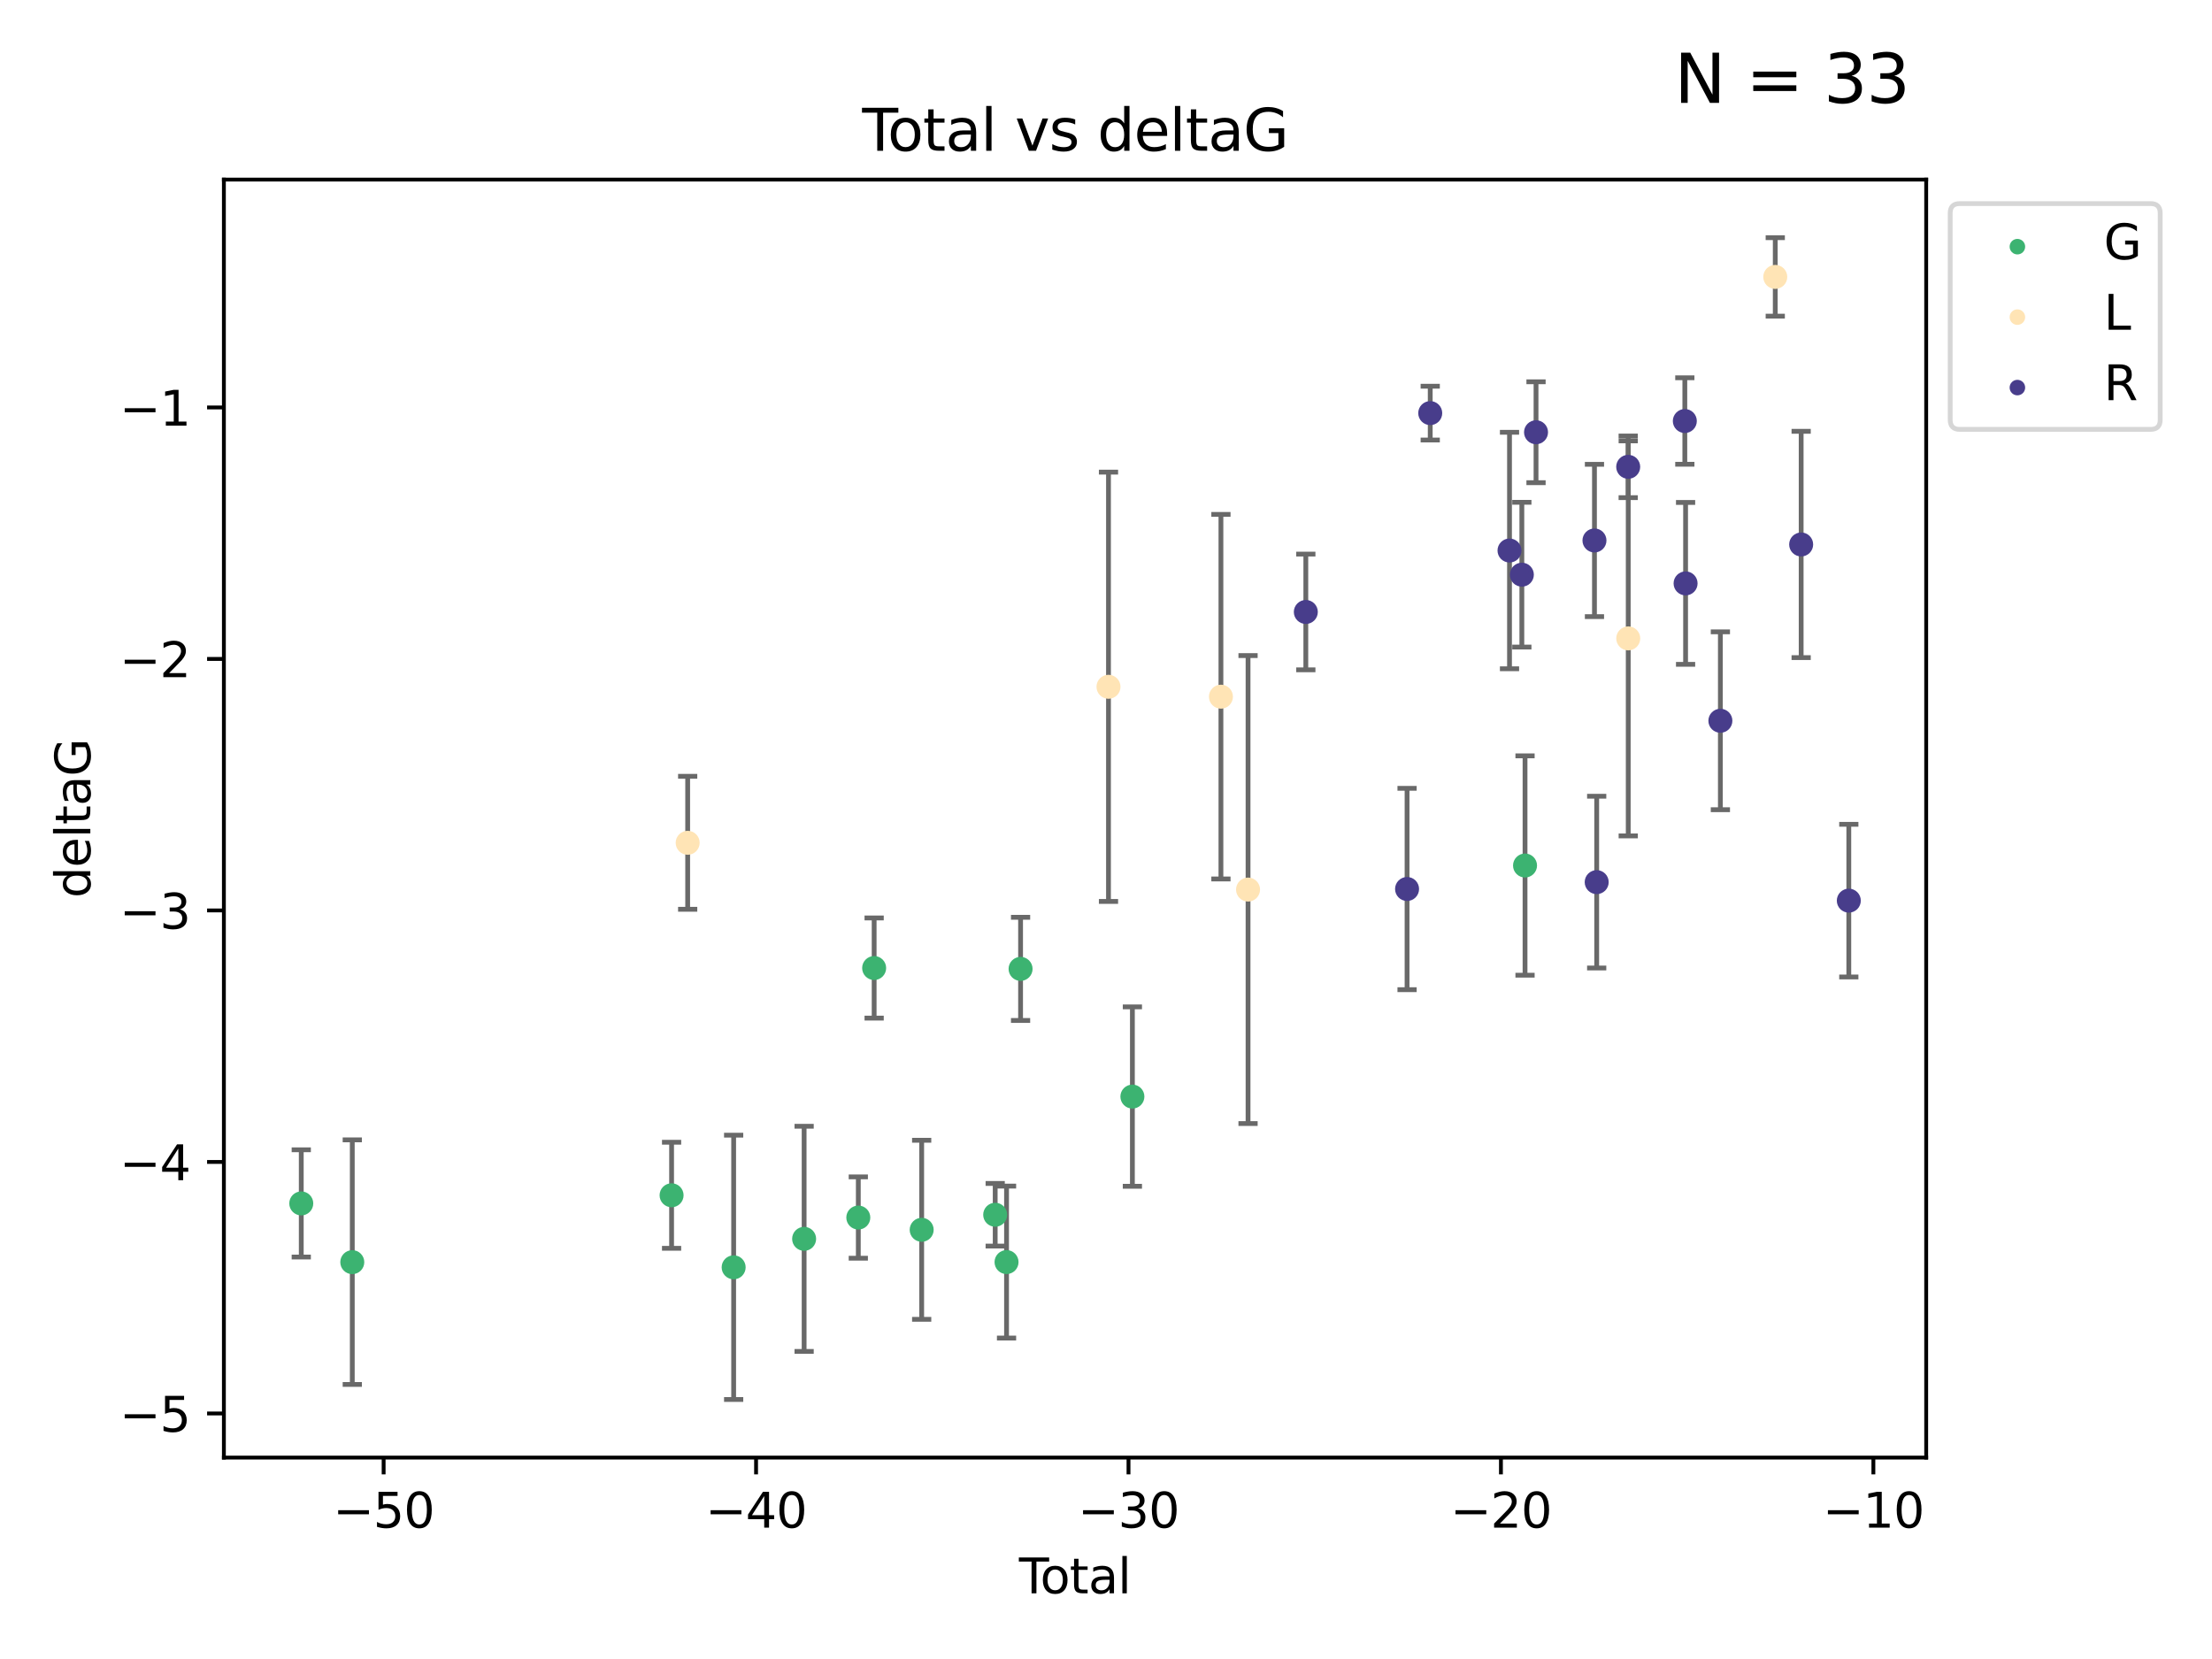 <?xml version="1.0" encoding="utf-8" standalone="no"?>
<!DOCTYPE svg PUBLIC "-//W3C//DTD SVG 1.1//EN"
  "http://www.w3.org/Graphics/SVG/1.1/DTD/svg11.dtd">
<svg xmlns:xlink="http://www.w3.org/1999/xlink" width="460.8pt" height="345.6pt" viewBox="0 0 460.8 345.6" xmlns="http://www.w3.org/2000/svg" version="1.1">
 <defs>
  <style type="text/css">*{stroke-linejoin: round; stroke-linecap: butt}</style>
 </defs>
 <g id="figure_1">
  <g id="patch_1">
   <path d="M 0 345.6 
L 460.8 345.6 
L 460.8 0 
L 0 0 
z
" style="fill: #ffffff"/>
  </g>
  <g id="axes_1">
   <g id="patch_2">
    <path d="M 46.64 303.64 
L 401.26 303.64 
L 401.26 37.411 
L 46.64 37.411 
z
" style="fill: #ffffff"/>
   </g>
   <g id="PathCollection_1">
    <defs>
     <path id="m7985b03e4d" d="M 0 1.118 
C 0.297 1.118 0.581 1 0.791 0.791 
C 1 0.581 1.118 0.297 1.118 0 
C 1.118 -0.297 1 -0.581 0.791 -0.791 
C 0.581 -1 0.297 -1.118 0 -1.118 
C -0.297 -1.118 -0.581 -1 -0.791 -0.791 
C -1 -0.581 -1.118 -0.297 -1.118 0 
C -1.118 0.297 -1 0.581 -0.791 0.791 
C -0.581 1 -0.297 1.118 0 1.118 
z
" style="stroke: #3cb371"/>
    </defs>
    <g clip-path="url(#pa3df3a443e)">
     <use xlink:href="#m7985b03e4d" x="62.759" y="250.694" style="fill: #3cb371; stroke: #3cb371"/>
     <use xlink:href="#m7985b03e4d" x="73.387" y="262.93" style="fill: #3cb371; stroke: #3cb371"/>
     <use xlink:href="#m7985b03e4d" x="139.903" y="248.997" style="fill: #3cb371; stroke: #3cb371"/>
     <use xlink:href="#m7985b03e4d" x="152.833" y="264.006" style="fill: #3cb371; stroke: #3cb371"/>
     <use xlink:href="#m7985b03e4d" x="167.514" y="258.074" style="fill: #3cb371; stroke: #3cb371"/>
     <use xlink:href="#m7985b03e4d" x="178.801" y="253.637" style="fill: #3cb371; stroke: #3cb371"/>
     <use xlink:href="#m7985b03e4d" x="182.101" y="201.658" style="fill: #3cb371; stroke: #3cb371"/>
     <use xlink:href="#m7985b03e4d" x="192.002" y="256.189" style="fill: #3cb371; stroke: #3cb371"/>
     <use xlink:href="#m7985b03e4d" x="207.317" y="253.055" style="fill: #3cb371; stroke: #3cb371"/>
     <use xlink:href="#m7985b03e4d" x="209.68" y="262.915" style="fill: #3cb371; stroke: #3cb371"/>
     <use xlink:href="#m7985b03e4d" x="212.604" y="201.836" style="fill: #3cb371; stroke: #3cb371"/>
     <use xlink:href="#m7985b03e4d" x="235.898" y="228.439" style="fill: #3cb371; stroke: #3cb371"/>
     <use xlink:href="#m7985b03e4d" x="317.692" y="180.303" style="fill: #3cb371; stroke: #3cb371"/>
    </g>
   </g>
   <g id="PathCollection_2">
    <defs>
     <path id="mc3e2e0b11d" d="M 0 1.118 
C 0.297 1.118 0.581 1 0.791 0.791 
C 1 0.581 1.118 0.297 1.118 0 
C 1.118 -0.297 1 -0.581 0.791 -0.791 
C 0.581 -1 0.297 -1.118 0 -1.118 
C -0.297 -1.118 -0.581 -1 -0.791 -0.791 
C -1 -0.581 -1.118 -0.297 -1.118 0 
C -1.118 0.297 -1 0.581 -0.791 0.791 
C -0.581 1 -0.297 1.118 0 1.118 
z
" style="stroke: #ffe4b5"/>
    </defs>
    <g clip-path="url(#pa3df3a443e)">
     <use xlink:href="#mc3e2e0b11d" x="143.255" y="175.57" style="fill: #ffe4b5; stroke: #ffe4b5"/>
     <use xlink:href="#mc3e2e0b11d" x="230.919" y="143.071" style="fill: #ffe4b5; stroke: #ffe4b5"/>
     <use xlink:href="#mc3e2e0b11d" x="254.342" y="145.132" style="fill: #ffe4b5; stroke: #ffe4b5"/>
     <use xlink:href="#mc3e2e0b11d" x="259.991" y="185.314" style="fill: #ffe4b5; stroke: #ffe4b5"/>
     <use xlink:href="#mc3e2e0b11d" x="339.192" y="132.989" style="fill: #ffe4b5; stroke: #ffe4b5"/>
     <use xlink:href="#mc3e2e0b11d" x="369.82" y="57.685" style="fill: #ffe4b5; stroke: #ffe4b5"/>
    </g>
   </g>
   <g id="PathCollection_3">
    <defs>
     <path id="mecf16bf288" d="M 0 1.118 
C 0.297 1.118 0.581 1 0.791 0.791 
C 1 0.581 1.118 0.297 1.118 0 
C 1.118 -0.297 1 -0.581 0.791 -0.791 
C 0.581 -1 0.297 -1.118 0 -1.118 
C -0.297 -1.118 -0.581 -1 -0.791 -0.791 
C -1 -0.581 -1.118 -0.297 -1.118 0 
C -1.118 0.297 -1 0.581 -0.791 0.791 
C -0.581 1 -0.297 1.118 0 1.118 
z
" style="stroke: #483d8b"/>
    </defs>
    <g clip-path="url(#pa3df3a443e)">
     <use xlink:href="#mecf16bf288" x="272.027" y="127.483" style="fill: #483d8b; stroke: #483d8b"/>
     <use xlink:href="#mecf16bf288" x="293.117" y="185.193" style="fill: #483d8b; stroke: #483d8b"/>
     <use xlink:href="#mecf16bf288" x="297.943" y="86.058" style="fill: #483d8b; stroke: #483d8b"/>
     <use xlink:href="#mecf16bf288" x="314.459" y="114.683" style="fill: #483d8b; stroke: #483d8b"/>
     <use xlink:href="#mecf16bf288" x="317.029" y="119.716" style="fill: #483d8b; stroke: #483d8b"/>
     <use xlink:href="#mecf16bf288" x="319.983" y="90.044" style="fill: #483d8b; stroke: #483d8b"/>
     <use xlink:href="#mecf16bf288" x="332.156" y="112.59" style="fill: #483d8b; stroke: #483d8b"/>
     <use xlink:href="#mecf16bf288" x="332.62" y="183.764" style="fill: #483d8b; stroke: #483d8b"/>
     <use xlink:href="#mecf16bf288" x="339.183" y="97.249" style="fill: #483d8b; stroke: #483d8b"/>
     <use xlink:href="#mecf16bf288" x="350.98" y="87.707" style="fill: #483d8b; stroke: #483d8b"/>
     <use xlink:href="#mecf16bf288" x="351.138" y="121.532" style="fill: #483d8b; stroke: #483d8b"/>
     <use xlink:href="#mecf16bf288" x="358.387" y="150.149" style="fill: #483d8b; stroke: #483d8b"/>
     <use xlink:href="#mecf16bf288" x="375.214" y="113.422" style="fill: #483d8b; stroke: #483d8b"/>
     <use xlink:href="#mecf16bf288" x="385.141" y="187.62" style="fill: #483d8b; stroke: #483d8b"/>
    </g>
   </g>
   <g id="matplotlib.axis_1">
    <g id="xtick_1">
     <g id="line2d_1">
      <defs>
       <path id="maad0db4ebd" d="M 0 0 
L 0 3.5 
" style="stroke: #000000; stroke-width: 0.8"/>
      </defs>
      <g>
       <use xlink:href="#maad0db4ebd" x="79.917" y="303.64" style="stroke: #000000; stroke-width: 0.8"/>
      </g>
     </g>
     <g id="text_1">
      <!-- −50 -->
      <g transform="translate(69.365 318.238)scale(0.1 -0.1)">
       <defs>
        <path id="DejaVuSans-2212" d="M 678 2272 
L 4684 2272 
L 4684 1741 
L 678 1741 
L 678 2272 
z
" transform="scale(0.016)"/>
        <path id="DejaVuSans-35" d="M 691 4666 
L 3169 4666 
L 3169 4134 
L 1269 4134 
L 1269 2991 
Q 1406 3038 1543 3061 
Q 1681 3084 1819 3084 
Q 2600 3084 3056 2656 
Q 3513 2228 3513 1497 
Q 3513 744 3044 326 
Q 2575 -91 1722 -91 
Q 1428 -91 1123 -41 
Q 819 9 494 109 
L 494 744 
Q 775 591 1075 516 
Q 1375 441 1709 441 
Q 2250 441 2565 725 
Q 2881 1009 2881 1497 
Q 2881 1984 2565 2268 
Q 2250 2553 1709 2553 
Q 1456 2553 1204 2497 
Q 953 2441 691 2322 
L 691 4666 
z
" transform="scale(0.016)"/>
        <path id="DejaVuSans-30" d="M 2034 4250 
Q 1547 4250 1301 3770 
Q 1056 3291 1056 2328 
Q 1056 1369 1301 889 
Q 1547 409 2034 409 
Q 2525 409 2770 889 
Q 3016 1369 3016 2328 
Q 3016 3291 2770 3770 
Q 2525 4250 2034 4250 
z
M 2034 4750 
Q 2819 4750 3233 4129 
Q 3647 3509 3647 2328 
Q 3647 1150 3233 529 
Q 2819 -91 2034 -91 
Q 1250 -91 836 529 
Q 422 1150 422 2328 
Q 422 3509 836 4129 
Q 1250 4750 2034 4750 
z
" transform="scale(0.016)"/>
       </defs>
       <use xlink:href="#DejaVuSans-2212"/>
       <use xlink:href="#DejaVuSans-35" x="83.789"/>
       <use xlink:href="#DejaVuSans-30" x="147.412"/>
      </g>
     </g>
    </g>
    <g id="xtick_2">
     <g id="line2d_2">
      <g>
       <use xlink:href="#maad0db4ebd" x="157.502" y="303.64" style="stroke: #000000; stroke-width: 0.8"/>
      </g>
     </g>
     <g id="text_2">
      <!-- −40 -->
      <g transform="translate(146.95 318.238)scale(0.1 -0.1)">
       <defs>
        <path id="DejaVuSans-34" d="M 2419 4116 
L 825 1625 
L 2419 1625 
L 2419 4116 
z
M 2253 4666 
L 3047 4666 
L 3047 1625 
L 3713 1625 
L 3713 1100 
L 3047 1100 
L 3047 0 
L 2419 0 
L 2419 1100 
L 313 1100 
L 313 1709 
L 2253 4666 
z
" transform="scale(0.016)"/>
       </defs>
       <use xlink:href="#DejaVuSans-2212"/>
       <use xlink:href="#DejaVuSans-34" x="83.789"/>
       <use xlink:href="#DejaVuSans-30" x="147.412"/>
      </g>
     </g>
    </g>
    <g id="xtick_3">
     <g id="line2d_3">
      <g>
       <use xlink:href="#maad0db4ebd" x="235.087" y="303.64" style="stroke: #000000; stroke-width: 0.8"/>
      </g>
     </g>
     <g id="text_3">
      <!-- −30 -->
      <g transform="translate(224.535 318.238)scale(0.1 -0.1)">
       <defs>
        <path id="DejaVuSans-33" d="M 2597 2516 
Q 3050 2419 3304 2112 
Q 3559 1806 3559 1356 
Q 3559 666 3084 287 
Q 2609 -91 1734 -91 
Q 1441 -91 1130 -33 
Q 819 25 488 141 
L 488 750 
Q 750 597 1062 519 
Q 1375 441 1716 441 
Q 2309 441 2620 675 
Q 2931 909 2931 1356 
Q 2931 1769 2642 2001 
Q 2353 2234 1838 2234 
L 1294 2234 
L 1294 2753 
L 1863 2753 
Q 2328 2753 2575 2939 
Q 2822 3125 2822 3475 
Q 2822 3834 2567 4026 
Q 2313 4219 1838 4219 
Q 1578 4219 1281 4162 
Q 984 4106 628 3988 
L 628 4550 
Q 988 4650 1302 4700 
Q 1616 4750 1894 4750 
Q 2613 4750 3031 4423 
Q 3450 4097 3450 3541 
Q 3450 3153 3228 2886 
Q 3006 2619 2597 2516 
z
" transform="scale(0.016)"/>
       </defs>
       <use xlink:href="#DejaVuSans-2212"/>
       <use xlink:href="#DejaVuSans-33" x="83.789"/>
       <use xlink:href="#DejaVuSans-30" x="147.412"/>
      </g>
     </g>
    </g>
    <g id="xtick_4">
     <g id="line2d_4">
      <g>
       <use xlink:href="#maad0db4ebd" x="312.672" y="303.64" style="stroke: #000000; stroke-width: 0.8"/>
      </g>
     </g>
     <g id="text_4">
      <!-- −20 -->
      <g transform="translate(302.12 318.238)scale(0.1 -0.1)">
       <defs>
        <path id="DejaVuSans-32" d="M 1228 531 
L 3431 531 
L 3431 0 
L 469 0 
L 469 531 
Q 828 903 1448 1529 
Q 2069 2156 2228 2338 
Q 2531 2678 2651 2914 
Q 2772 3150 2772 3378 
Q 2772 3750 2511 3984 
Q 2250 4219 1831 4219 
Q 1534 4219 1204 4116 
Q 875 4013 500 3803 
L 500 4441 
Q 881 4594 1212 4672 
Q 1544 4750 1819 4750 
Q 2544 4750 2975 4387 
Q 3406 4025 3406 3419 
Q 3406 3131 3298 2873 
Q 3191 2616 2906 2266 
Q 2828 2175 2409 1742 
Q 1991 1309 1228 531 
z
" transform="scale(0.016)"/>
       </defs>
       <use xlink:href="#DejaVuSans-2212"/>
       <use xlink:href="#DejaVuSans-32" x="83.789"/>
       <use xlink:href="#DejaVuSans-30" x="147.412"/>
      </g>
     </g>
    </g>
    <g id="xtick_5">
     <g id="line2d_5">
      <g>
       <use xlink:href="#maad0db4ebd" x="390.258" y="303.64" style="stroke: #000000; stroke-width: 0.8"/>
      </g>
     </g>
     <g id="text_5">
      <!-- −10 -->
      <g transform="translate(379.705 318.238)scale(0.1 -0.1)">
       <defs>
        <path id="DejaVuSans-31" d="M 794 531 
L 1825 531 
L 1825 4091 
L 703 3866 
L 703 4441 
L 1819 4666 
L 2450 4666 
L 2450 531 
L 3481 531 
L 3481 0 
L 794 0 
L 794 531 
z
" transform="scale(0.016)"/>
       </defs>
       <use xlink:href="#DejaVuSans-2212"/>
       <use xlink:href="#DejaVuSans-31" x="83.789"/>
       <use xlink:href="#DejaVuSans-30" x="147.412"/>
      </g>
     </g>
    </g>
    <g id="text_6">
     <!-- Total -->
     <g transform="translate(212.273 331.917)scale(0.1 -0.1)">
      <defs>
       <path id="DejaVuSans-54" d="M -19 4666 
L 3928 4666 
L 3928 4134 
L 2272 4134 
L 2272 0 
L 1638 0 
L 1638 4134 
L -19 4134 
L -19 4666 
z
" transform="scale(0.016)"/>
       <path id="DejaVuSans-6f" d="M 1959 3097 
Q 1497 3097 1228 2736 
Q 959 2375 959 1747 
Q 959 1119 1226 758 
Q 1494 397 1959 397 
Q 2419 397 2687 759 
Q 2956 1122 2956 1747 
Q 2956 2369 2687 2733 
Q 2419 3097 1959 3097 
z
M 1959 3584 
Q 2709 3584 3137 3096 
Q 3566 2609 3566 1747 
Q 3566 888 3137 398 
Q 2709 -91 1959 -91 
Q 1206 -91 779 398 
Q 353 888 353 1747 
Q 353 2609 779 3096 
Q 1206 3584 1959 3584 
z
" transform="scale(0.016)"/>
       <path id="DejaVuSans-74" d="M 1172 4494 
L 1172 3500 
L 2356 3500 
L 2356 3053 
L 1172 3053 
L 1172 1153 
Q 1172 725 1289 603 
Q 1406 481 1766 481 
L 2356 481 
L 2356 0 
L 1766 0 
Q 1100 0 847 248 
Q 594 497 594 1153 
L 594 3053 
L 172 3053 
L 172 3500 
L 594 3500 
L 594 4494 
L 1172 4494 
z
" transform="scale(0.016)"/>
       <path id="DejaVuSans-61" d="M 2194 1759 
Q 1497 1759 1228 1600 
Q 959 1441 959 1056 
Q 959 750 1161 570 
Q 1363 391 1709 391 
Q 2188 391 2477 730 
Q 2766 1069 2766 1631 
L 2766 1759 
L 2194 1759 
z
M 3341 1997 
L 3341 0 
L 2766 0 
L 2766 531 
Q 2569 213 2275 61 
Q 1981 -91 1556 -91 
Q 1019 -91 701 211 
Q 384 513 384 1019 
Q 384 1609 779 1909 
Q 1175 2209 1959 2209 
L 2766 2209 
L 2766 2266 
Q 2766 2663 2505 2880 
Q 2244 3097 1772 3097 
Q 1472 3097 1187 3025 
Q 903 2953 641 2809 
L 641 3341 
Q 956 3463 1253 3523 
Q 1550 3584 1831 3584 
Q 2591 3584 2966 3190 
Q 3341 2797 3341 1997 
z
" transform="scale(0.016)"/>
       <path id="DejaVuSans-6c" d="M 603 4863 
L 1178 4863 
L 1178 0 
L 603 0 
L 603 4863 
z
" transform="scale(0.016)"/>
      </defs>
      <use xlink:href="#DejaVuSans-54"/>
      <use xlink:href="#DejaVuSans-6f" x="44.084"/>
      <use xlink:href="#DejaVuSans-74" x="105.266"/>
      <use xlink:href="#DejaVuSans-61" x="144.475"/>
      <use xlink:href="#DejaVuSans-6c" x="205.754"/>
     </g>
    </g>
   </g>
   <g id="matplotlib.axis_2">
    <g id="ytick_1">
     <g id="line2d_6">
      <defs>
       <path id="m0daf0af020" d="M 0 0 
L -3.5 0 
" style="stroke: #000000; stroke-width: 0.8"/>
      </defs>
      <g>
       <use xlink:href="#m0daf0af020" x="46.64" y="294.452" style="stroke: #000000; stroke-width: 0.8"/>
      </g>
     </g>
     <g id="text_7">
      <!-- −5 -->
      <g transform="translate(24.898 298.251)scale(0.1 -0.1)">
       <use xlink:href="#DejaVuSans-2212"/>
       <use xlink:href="#DejaVuSans-35" x="83.789"/>
      </g>
     </g>
    </g>
    <g id="ytick_2">
     <g id="line2d_7">
      <g>
       <use xlink:href="#m0daf0af020" x="46.64" y="242.057" style="stroke: #000000; stroke-width: 0.8"/>
      </g>
     </g>
     <g id="text_8">
      <!-- −4 -->
      <g transform="translate(24.898 245.857)scale(0.1 -0.1)">
       <use xlink:href="#DejaVuSans-2212"/>
       <use xlink:href="#DejaVuSans-34" x="83.789"/>
      </g>
     </g>
    </g>
    <g id="ytick_3">
     <g id="line2d_8">
      <g>
       <use xlink:href="#m0daf0af020" x="46.64" y="189.663" style="stroke: #000000; stroke-width: 0.8"/>
      </g>
     </g>
     <g id="text_9">
      <!-- −3 -->
      <g transform="translate(24.898 193.462)scale(0.1 -0.1)">
       <use xlink:href="#DejaVuSans-2212"/>
       <use xlink:href="#DejaVuSans-33" x="83.789"/>
      </g>
     </g>
    </g>
    <g id="ytick_4">
     <g id="line2d_9">
      <g>
       <use xlink:href="#m0daf0af020" x="46.64" y="137.269" style="stroke: #000000; stroke-width: 0.8"/>
      </g>
     </g>
     <g id="text_10">
      <!-- −2 -->
      <g transform="translate(24.898 141.068)scale(0.1 -0.1)">
       <use xlink:href="#DejaVuSans-2212"/>
       <use xlink:href="#DejaVuSans-32" x="83.789"/>
      </g>
     </g>
    </g>
    <g id="ytick_5">
     <g id="line2d_10">
      <g>
       <use xlink:href="#m0daf0af020" x="46.64" y="84.875" style="stroke: #000000; stroke-width: 0.8"/>
      </g>
     </g>
     <g id="text_11">
      <!-- −1 -->
      <g transform="translate(24.898 88.674)scale(0.1 -0.1)">
       <use xlink:href="#DejaVuSans-2212"/>
       <use xlink:href="#DejaVuSans-31" x="83.789"/>
      </g>
     </g>
    </g>
    <g id="text_12">
     <!-- deltaG -->
     <g transform="translate(18.818 187.064)rotate(-90)scale(0.1 -0.1)">
      <defs>
       <path id="DejaVuSans-64" d="M 2906 2969 
L 2906 4863 
L 3481 4863 
L 3481 0 
L 2906 0 
L 2906 525 
Q 2725 213 2448 61 
Q 2172 -91 1784 -91 
Q 1150 -91 751 415 
Q 353 922 353 1747 
Q 353 2572 751 3078 
Q 1150 3584 1784 3584 
Q 2172 3584 2448 3432 
Q 2725 3281 2906 2969 
z
M 947 1747 
Q 947 1113 1208 752 
Q 1469 391 1925 391 
Q 2381 391 2643 752 
Q 2906 1113 2906 1747 
Q 2906 2381 2643 2742 
Q 2381 3103 1925 3103 
Q 1469 3103 1208 2742 
Q 947 2381 947 1747 
z
" transform="scale(0.016)"/>
       <path id="DejaVuSans-65" d="M 3597 1894 
L 3597 1613 
L 953 1613 
Q 991 1019 1311 708 
Q 1631 397 2203 397 
Q 2534 397 2845 478 
Q 3156 559 3463 722 
L 3463 178 
Q 3153 47 2828 -22 
Q 2503 -91 2169 -91 
Q 1331 -91 842 396 
Q 353 884 353 1716 
Q 353 2575 817 3079 
Q 1281 3584 2069 3584 
Q 2775 3584 3186 3129 
Q 3597 2675 3597 1894 
z
M 3022 2063 
Q 3016 2534 2758 2815 
Q 2500 3097 2075 3097 
Q 1594 3097 1305 2825 
Q 1016 2553 972 2059 
L 3022 2063 
z
" transform="scale(0.016)"/>
       <path id="DejaVuSans-47" d="M 3809 666 
L 3809 1919 
L 2778 1919 
L 2778 2438 
L 4434 2438 
L 4434 434 
Q 4069 175 3628 42 
Q 3188 -91 2688 -91 
Q 1594 -91 976 548 
Q 359 1188 359 2328 
Q 359 3472 976 4111 
Q 1594 4750 2688 4750 
Q 3144 4750 3555 4637 
Q 3966 4525 4313 4306 
L 4313 3634 
Q 3963 3931 3569 4081 
Q 3175 4231 2741 4231 
Q 1884 4231 1454 3753 
Q 1025 3275 1025 2328 
Q 1025 1384 1454 906 
Q 1884 428 2741 428 
Q 3075 428 3337 486 
Q 3600 544 3809 666 
z
" transform="scale(0.016)"/>
      </defs>
      <use xlink:href="#DejaVuSans-64"/>
      <use xlink:href="#DejaVuSans-65" x="63.477"/>
      <use xlink:href="#DejaVuSans-6c" x="125"/>
      <use xlink:href="#DejaVuSans-74" x="152.783"/>
      <use xlink:href="#DejaVuSans-61" x="191.992"/>
      <use xlink:href="#DejaVuSans-47" x="253.271"/>
     </g>
    </g>
   </g>
   <g id="LineCollection_1">
    <path d="M 62.759 261.865 
L 62.759 239.523 
" clip-path="url(#pa3df3a443e)" style="fill: none; stroke: #696969"/>
    <path d="M 73.387 288.405 
L 73.387 237.455 
" clip-path="url(#pa3df3a443e)" style="fill: none; stroke: #696969"/>
    <path d="M 139.903 260.044 
L 139.903 237.949 
" clip-path="url(#pa3df3a443e)" style="fill: none; stroke: #696969"/>
    <path d="M 152.833 291.539 
L 152.833 236.473 
" clip-path="url(#pa3df3a443e)" style="fill: none; stroke: #696969"/>
    <path d="M 167.514 281.527 
L 167.514 234.621 
" clip-path="url(#pa3df3a443e)" style="fill: none; stroke: #696969"/>
    <path d="M 178.801 262.109 
L 178.801 245.165 
" clip-path="url(#pa3df3a443e)" style="fill: none; stroke: #696969"/>
    <path d="M 182.101 212.091 
L 182.101 191.226 
" clip-path="url(#pa3df3a443e)" style="fill: none; stroke: #696969"/>
    <path d="M 192.002 274.839 
L 192.002 237.54 
" clip-path="url(#pa3df3a443e)" style="fill: none; stroke: #696969"/>
    <path d="M 207.317 259.579 
L 207.317 246.532 
" clip-path="url(#pa3df3a443e)" style="fill: none; stroke: #696969"/>
    <path d="M 209.68 278.743 
L 209.68 247.087 
" clip-path="url(#pa3df3a443e)" style="fill: none; stroke: #696969"/>
    <path d="M 212.604 212.583 
L 212.604 191.089 
" clip-path="url(#pa3df3a443e)" style="fill: none; stroke: #696969"/>
    <path d="M 235.898 247.124 
L 235.898 209.753 
" clip-path="url(#pa3df3a443e)" style="fill: none; stroke: #696969"/>
    <path d="M 317.692 203.148 
L 317.692 157.457 
" clip-path="url(#pa3df3a443e)" style="fill: none; stroke: #696969"/>
   </g>
   <g id="line2d_11">
    <defs>
     <path id="m3879b1da23" d="M 2 0 
L -2 -0 
" style="stroke: #696969"/>
    </defs>
    <g clip-path="url(#pa3df3a443e)">
     <use xlink:href="#m3879b1da23" x="62.759" y="261.865" style="fill: #696969; stroke: #696969"/>
     <use xlink:href="#m3879b1da23" x="73.387" y="288.405" style="fill: #696969; stroke: #696969"/>
     <use xlink:href="#m3879b1da23" x="139.903" y="260.044" style="fill: #696969; stroke: #696969"/>
     <use xlink:href="#m3879b1da23" x="152.833" y="291.539" style="fill: #696969; stroke: #696969"/>
     <use xlink:href="#m3879b1da23" x="167.514" y="281.527" style="fill: #696969; stroke: #696969"/>
     <use xlink:href="#m3879b1da23" x="178.801" y="262.109" style="fill: #696969; stroke: #696969"/>
     <use xlink:href="#m3879b1da23" x="182.101" y="212.091" style="fill: #696969; stroke: #696969"/>
     <use xlink:href="#m3879b1da23" x="192.002" y="274.839" style="fill: #696969; stroke: #696969"/>
     <use xlink:href="#m3879b1da23" x="207.317" y="259.579" style="fill: #696969; stroke: #696969"/>
     <use xlink:href="#m3879b1da23" x="209.68" y="278.743" style="fill: #696969; stroke: #696969"/>
     <use xlink:href="#m3879b1da23" x="212.604" y="212.583" style="fill: #696969; stroke: #696969"/>
     <use xlink:href="#m3879b1da23" x="235.898" y="247.124" style="fill: #696969; stroke: #696969"/>
     <use xlink:href="#m3879b1da23" x="317.692" y="203.148" style="fill: #696969; stroke: #696969"/>
    </g>
   </g>
   <g id="line2d_12">
    <g clip-path="url(#pa3df3a443e)">
     <use xlink:href="#m3879b1da23" x="62.759" y="239.523" style="fill: #696969; stroke: #696969"/>
     <use xlink:href="#m3879b1da23" x="73.387" y="237.455" style="fill: #696969; stroke: #696969"/>
     <use xlink:href="#m3879b1da23" x="139.903" y="237.949" style="fill: #696969; stroke: #696969"/>
     <use xlink:href="#m3879b1da23" x="152.833" y="236.473" style="fill: #696969; stroke: #696969"/>
     <use xlink:href="#m3879b1da23" x="167.514" y="234.621" style="fill: #696969; stroke: #696969"/>
     <use xlink:href="#m3879b1da23" x="178.801" y="245.165" style="fill: #696969; stroke: #696969"/>
     <use xlink:href="#m3879b1da23" x="182.101" y="191.226" style="fill: #696969; stroke: #696969"/>
     <use xlink:href="#m3879b1da23" x="192.002" y="237.54" style="fill: #696969; stroke: #696969"/>
     <use xlink:href="#m3879b1da23" x="207.317" y="246.532" style="fill: #696969; stroke: #696969"/>
     <use xlink:href="#m3879b1da23" x="209.68" y="247.087" style="fill: #696969; stroke: #696969"/>
     <use xlink:href="#m3879b1da23" x="212.604" y="191.089" style="fill: #696969; stroke: #696969"/>
     <use xlink:href="#m3879b1da23" x="235.898" y="209.753" style="fill: #696969; stroke: #696969"/>
     <use xlink:href="#m3879b1da23" x="317.692" y="157.457" style="fill: #696969; stroke: #696969"/>
    </g>
   </g>
   <g id="LineCollection_2">
    <path d="M 143.255 189.421 
L 143.255 161.719 
" clip-path="url(#pa3df3a443e)" style="fill: none; stroke: #696969"/>
    <path d="M 230.919 187.786 
L 230.919 98.355 
" clip-path="url(#pa3df3a443e)" style="fill: none; stroke: #696969"/>
    <path d="M 254.342 183.102 
L 254.342 107.161 
" clip-path="url(#pa3df3a443e)" style="fill: none; stroke: #696969"/>
    <path d="M 259.991 234.06 
L 259.991 136.568 
" clip-path="url(#pa3df3a443e)" style="fill: none; stroke: #696969"/>
    <path d="M 339.192 174.133 
L 339.192 91.846 
" clip-path="url(#pa3df3a443e)" style="fill: none; stroke: #696969"/>
    <path d="M 369.82 65.858 
L 369.82 49.513 
" clip-path="url(#pa3df3a443e)" style="fill: none; stroke: #696969"/>
   </g>
   <g id="line2d_13">
    <g clip-path="url(#pa3df3a443e)">
     <use xlink:href="#m3879b1da23" x="143.255" y="189.421" style="fill: #696969; stroke: #696969"/>
     <use xlink:href="#m3879b1da23" x="230.919" y="187.786" style="fill: #696969; stroke: #696969"/>
     <use xlink:href="#m3879b1da23" x="254.342" y="183.102" style="fill: #696969; stroke: #696969"/>
     <use xlink:href="#m3879b1da23" x="259.991" y="234.06" style="fill: #696969; stroke: #696969"/>
     <use xlink:href="#m3879b1da23" x="339.192" y="174.133" style="fill: #696969; stroke: #696969"/>
     <use xlink:href="#m3879b1da23" x="369.82" y="65.858" style="fill: #696969; stroke: #696969"/>
    </g>
   </g>
   <g id="line2d_14">
    <g clip-path="url(#pa3df3a443e)">
     <use xlink:href="#m3879b1da23" x="143.255" y="161.719" style="fill: #696969; stroke: #696969"/>
     <use xlink:href="#m3879b1da23" x="230.919" y="98.355" style="fill: #696969; stroke: #696969"/>
     <use xlink:href="#m3879b1da23" x="254.342" y="107.161" style="fill: #696969; stroke: #696969"/>
     <use xlink:href="#m3879b1da23" x="259.991" y="136.568" style="fill: #696969; stroke: #696969"/>
     <use xlink:href="#m3879b1da23" x="339.192" y="91.846" style="fill: #696969; stroke: #696969"/>
     <use xlink:href="#m3879b1da23" x="369.82" y="49.513" style="fill: #696969; stroke: #696969"/>
    </g>
   </g>
   <g id="LineCollection_3">
    <path d="M 272.027 139.54 
L 272.027 115.425 
" clip-path="url(#pa3df3a443e)" style="fill: none; stroke: #696969"/>
    <path d="M 293.117 206.167 
L 293.117 164.219 
" clip-path="url(#pa3df3a443e)" style="fill: none; stroke: #696969"/>
    <path d="M 297.943 91.664 
L 297.943 80.453 
" clip-path="url(#pa3df3a443e)" style="fill: none; stroke: #696969"/>
    <path d="M 314.459 139.317 
L 314.459 90.049 
" clip-path="url(#pa3df3a443e)" style="fill: none; stroke: #696969"/>
    <path d="M 317.029 134.791 
L 317.029 104.641 
" clip-path="url(#pa3df3a443e)" style="fill: none; stroke: #696969"/>
    <path d="M 319.983 100.554 
L 319.983 79.535 
" clip-path="url(#pa3df3a443e)" style="fill: none; stroke: #696969"/>
    <path d="M 332.156 128.453 
L 332.156 96.726 
" clip-path="url(#pa3df3a443e)" style="fill: none; stroke: #696969"/>
    <path d="M 332.62 201.654 
L 332.62 165.873 
" clip-path="url(#pa3df3a443e)" style="fill: none; stroke: #696969"/>
    <path d="M 339.183 103.664 
L 339.183 90.834 
" clip-path="url(#pa3df3a443e)" style="fill: none; stroke: #696969"/>
    <path d="M 350.98 96.711 
L 350.98 78.702 
" clip-path="url(#pa3df3a443e)" style="fill: none; stroke: #696969"/>
    <path d="M 351.138 138.393 
L 351.138 104.671 
" clip-path="url(#pa3df3a443e)" style="fill: none; stroke: #696969"/>
    <path d="M 358.387 168.678 
L 358.387 131.62 
" clip-path="url(#pa3df3a443e)" style="fill: none; stroke: #696969"/>
    <path d="M 375.214 136.996 
L 375.214 89.848 
" clip-path="url(#pa3df3a443e)" style="fill: none; stroke: #696969"/>
    <path d="M 385.141 203.521 
L 385.141 171.72 
" clip-path="url(#pa3df3a443e)" style="fill: none; stroke: #696969"/>
   </g>
   <g id="line2d_15">
    <g clip-path="url(#pa3df3a443e)">
     <use xlink:href="#m3879b1da23" x="272.027" y="139.54" style="fill: #696969; stroke: #696969"/>
     <use xlink:href="#m3879b1da23" x="293.117" y="206.167" style="fill: #696969; stroke: #696969"/>
     <use xlink:href="#m3879b1da23" x="297.943" y="91.664" style="fill: #696969; stroke: #696969"/>
     <use xlink:href="#m3879b1da23" x="314.459" y="139.317" style="fill: #696969; stroke: #696969"/>
     <use xlink:href="#m3879b1da23" x="317.029" y="134.791" style="fill: #696969; stroke: #696969"/>
     <use xlink:href="#m3879b1da23" x="319.983" y="100.554" style="fill: #696969; stroke: #696969"/>
     <use xlink:href="#m3879b1da23" x="332.156" y="128.453" style="fill: #696969; stroke: #696969"/>
     <use xlink:href="#m3879b1da23" x="332.62" y="201.654" style="fill: #696969; stroke: #696969"/>
     <use xlink:href="#m3879b1da23" x="339.183" y="103.664" style="fill: #696969; stroke: #696969"/>
     <use xlink:href="#m3879b1da23" x="350.98" y="96.711" style="fill: #696969; stroke: #696969"/>
     <use xlink:href="#m3879b1da23" x="351.138" y="138.393" style="fill: #696969; stroke: #696969"/>
     <use xlink:href="#m3879b1da23" x="358.387" y="168.678" style="fill: #696969; stroke: #696969"/>
     <use xlink:href="#m3879b1da23" x="375.214" y="136.996" style="fill: #696969; stroke: #696969"/>
     <use xlink:href="#m3879b1da23" x="385.141" y="203.521" style="fill: #696969; stroke: #696969"/>
    </g>
   </g>
   <g id="line2d_16">
    <g clip-path="url(#pa3df3a443e)">
     <use xlink:href="#m3879b1da23" x="272.027" y="115.425" style="fill: #696969; stroke: #696969"/>
     <use xlink:href="#m3879b1da23" x="293.117" y="164.219" style="fill: #696969; stroke: #696969"/>
     <use xlink:href="#m3879b1da23" x="297.943" y="80.453" style="fill: #696969; stroke: #696969"/>
     <use xlink:href="#m3879b1da23" x="314.459" y="90.049" style="fill: #696969; stroke: #696969"/>
     <use xlink:href="#m3879b1da23" x="317.029" y="104.641" style="fill: #696969; stroke: #696969"/>
     <use xlink:href="#m3879b1da23" x="319.983" y="79.535" style="fill: #696969; stroke: #696969"/>
     <use xlink:href="#m3879b1da23" x="332.156" y="96.726" style="fill: #696969; stroke: #696969"/>
     <use xlink:href="#m3879b1da23" x="332.62" y="165.873" style="fill: #696969; stroke: #696969"/>
     <use xlink:href="#m3879b1da23" x="339.183" y="90.834" style="fill: #696969; stroke: #696969"/>
     <use xlink:href="#m3879b1da23" x="350.98" y="78.702" style="fill: #696969; stroke: #696969"/>
     <use xlink:href="#m3879b1da23" x="351.138" y="104.671" style="fill: #696969; stroke: #696969"/>
     <use xlink:href="#m3879b1da23" x="358.387" y="131.62" style="fill: #696969; stroke: #696969"/>
     <use xlink:href="#m3879b1da23" x="375.214" y="89.848" style="fill: #696969; stroke: #696969"/>
     <use xlink:href="#m3879b1da23" x="385.141" y="171.72" style="fill: #696969; stroke: #696969"/>
    </g>
   </g>
   <g id="line2d_17">
    <defs>
     <path id="m42e2aa5c63" d="M 0 2 
C 0.53 2 1.039 1.789 1.414 1.414 
C 1.789 1.039 2 0.53 2 0 
C 2 -0.53 1.789 -1.039 1.414 -1.414 
C 1.039 -1.789 0.53 -2 0 -2 
C -0.53 -2 -1.039 -1.789 -1.414 -1.414 
C -1.789 -1.039 -2 -0.53 -2 0 
C -2 0.53 -1.789 1.039 -1.414 1.414 
C -1.039 1.789 -0.53 2 0 2 
z
" style="stroke: #3cb371"/>
    </defs>
    <g clip-path="url(#pa3df3a443e)">
     <use xlink:href="#m42e2aa5c63" x="62.759" y="250.694" style="fill: #3cb371; stroke: #3cb371"/>
     <use xlink:href="#m42e2aa5c63" x="73.387" y="262.93" style="fill: #3cb371; stroke: #3cb371"/>
     <use xlink:href="#m42e2aa5c63" x="139.903" y="248.997" style="fill: #3cb371; stroke: #3cb371"/>
     <use xlink:href="#m42e2aa5c63" x="152.833" y="264.006" style="fill: #3cb371; stroke: #3cb371"/>
     <use xlink:href="#m42e2aa5c63" x="167.514" y="258.074" style="fill: #3cb371; stroke: #3cb371"/>
     <use xlink:href="#m42e2aa5c63" x="178.801" y="253.637" style="fill: #3cb371; stroke: #3cb371"/>
     <use xlink:href="#m42e2aa5c63" x="182.101" y="201.658" style="fill: #3cb371; stroke: #3cb371"/>
     <use xlink:href="#m42e2aa5c63" x="192.002" y="256.189" style="fill: #3cb371; stroke: #3cb371"/>
     <use xlink:href="#m42e2aa5c63" x="207.317" y="253.055" style="fill: #3cb371; stroke: #3cb371"/>
     <use xlink:href="#m42e2aa5c63" x="209.68" y="262.915" style="fill: #3cb371; stroke: #3cb371"/>
     <use xlink:href="#m42e2aa5c63" x="212.604" y="201.836" style="fill: #3cb371; stroke: #3cb371"/>
     <use xlink:href="#m42e2aa5c63" x="235.898" y="228.439" style="fill: #3cb371; stroke: #3cb371"/>
     <use xlink:href="#m42e2aa5c63" x="317.692" y="180.303" style="fill: #3cb371; stroke: #3cb371"/>
    </g>
   </g>
   <g id="line2d_18">
    <defs>
     <path id="mbaf66ea121" d="M 0 2 
C 0.53 2 1.039 1.789 1.414 1.414 
C 1.789 1.039 2 0.53 2 0 
C 2 -0.53 1.789 -1.039 1.414 -1.414 
C 1.039 -1.789 0.53 -2 0 -2 
C -0.53 -2 -1.039 -1.789 -1.414 -1.414 
C -1.789 -1.039 -2 -0.53 -2 0 
C -2 0.53 -1.789 1.039 -1.414 1.414 
C -1.039 1.789 -0.53 2 0 2 
z
" style="stroke: #ffe4b5"/>
    </defs>
    <g clip-path="url(#pa3df3a443e)">
     <use xlink:href="#mbaf66ea121" x="143.255" y="175.57" style="fill: #ffe4b5; stroke: #ffe4b5"/>
     <use xlink:href="#mbaf66ea121" x="230.919" y="143.071" style="fill: #ffe4b5; stroke: #ffe4b5"/>
     <use xlink:href="#mbaf66ea121" x="254.342" y="145.132" style="fill: #ffe4b5; stroke: #ffe4b5"/>
     <use xlink:href="#mbaf66ea121" x="259.991" y="185.314" style="fill: #ffe4b5; stroke: #ffe4b5"/>
     <use xlink:href="#mbaf66ea121" x="339.192" y="132.989" style="fill: #ffe4b5; stroke: #ffe4b5"/>
     <use xlink:href="#mbaf66ea121" x="369.82" y="57.685" style="fill: #ffe4b5; stroke: #ffe4b5"/>
    </g>
   </g>
   <g id="line2d_19">
    <defs>
     <path id="m231b6d8583" d="M 0 2 
C 0.53 2 1.039 1.789 1.414 1.414 
C 1.789 1.039 2 0.53 2 0 
C 2 -0.53 1.789 -1.039 1.414 -1.414 
C 1.039 -1.789 0.53 -2 0 -2 
C -0.53 -2 -1.039 -1.789 -1.414 -1.414 
C -1.789 -1.039 -2 -0.53 -2 0 
C -2 0.53 -1.789 1.039 -1.414 1.414 
C -1.039 1.789 -0.53 2 0 2 
z
" style="stroke: #483d8b"/>
    </defs>
    <g clip-path="url(#pa3df3a443e)">
     <use xlink:href="#m231b6d8583" x="272.027" y="127.483" style="fill: #483d8b; stroke: #483d8b"/>
     <use xlink:href="#m231b6d8583" x="293.117" y="185.193" style="fill: #483d8b; stroke: #483d8b"/>
     <use xlink:href="#m231b6d8583" x="297.943" y="86.058" style="fill: #483d8b; stroke: #483d8b"/>
     <use xlink:href="#m231b6d8583" x="314.459" y="114.683" style="fill: #483d8b; stroke: #483d8b"/>
     <use xlink:href="#m231b6d8583" x="317.029" y="119.716" style="fill: #483d8b; stroke: #483d8b"/>
     <use xlink:href="#m231b6d8583" x="319.983" y="90.044" style="fill: #483d8b; stroke: #483d8b"/>
     <use xlink:href="#m231b6d8583" x="332.156" y="112.59" style="fill: #483d8b; stroke: #483d8b"/>
     <use xlink:href="#m231b6d8583" x="332.62" y="183.764" style="fill: #483d8b; stroke: #483d8b"/>
     <use xlink:href="#m231b6d8583" x="339.183" y="97.249" style="fill: #483d8b; stroke: #483d8b"/>
     <use xlink:href="#m231b6d8583" x="350.98" y="87.707" style="fill: #483d8b; stroke: #483d8b"/>
     <use xlink:href="#m231b6d8583" x="351.138" y="121.532" style="fill: #483d8b; stroke: #483d8b"/>
     <use xlink:href="#m231b6d8583" x="358.387" y="150.149" style="fill: #483d8b; stroke: #483d8b"/>
     <use xlink:href="#m231b6d8583" x="375.214" y="113.422" style="fill: #483d8b; stroke: #483d8b"/>
     <use xlink:href="#m231b6d8583" x="385.141" y="187.62" style="fill: #483d8b; stroke: #483d8b"/>
    </g>
   </g>
   <g id="patch_3">
    <path d="M 46.64 303.64 
L 46.64 37.411 
" style="fill: none; stroke: #000000; stroke-width: 0.8; stroke-linejoin: miter; stroke-linecap: square"/>
   </g>
   <g id="patch_4">
    <path d="M 401.26 303.64 
L 401.26 37.411 
" style="fill: none; stroke: #000000; stroke-width: 0.8; stroke-linejoin: miter; stroke-linecap: square"/>
   </g>
   <g id="patch_5">
    <path d="M 46.64 303.64 
L 401.26 303.64 
" style="fill: none; stroke: #000000; stroke-width: 0.8; stroke-linejoin: miter; stroke-linecap: square"/>
   </g>
   <g id="patch_6">
    <path d="M 46.64 37.411 
L 401.26 37.411 
" style="fill: none; stroke: #000000; stroke-width: 0.8; stroke-linejoin: miter; stroke-linecap: square"/>
   </g>
   <g id="text_13">
    <!-- N = 33 -->
    <g transform="translate(348.795 21.426)scale(0.14 -0.14)">
     <defs>
      <path id="DejaVuSans-4e" d="M 628 4666 
L 1478 4666 
L 3547 763 
L 3547 4666 
L 4159 4666 
L 4159 0 
L 3309 0 
L 1241 3903 
L 1241 0 
L 628 0 
L 628 4666 
z
" transform="scale(0.016)"/>
      <path id="DejaVuSans-20" transform="scale(0.016)"/>
      <path id="DejaVuSans-3d" d="M 678 2906 
L 4684 2906 
L 4684 2381 
L 678 2381 
L 678 2906 
z
M 678 1631 
L 4684 1631 
L 4684 1100 
L 678 1100 
L 678 1631 
z
" transform="scale(0.016)"/>
     </defs>
     <use xlink:href="#DejaVuSans-4e"/>
     <use xlink:href="#DejaVuSans-20" x="74.805"/>
     <use xlink:href="#DejaVuSans-3d" x="106.592"/>
     <use xlink:href="#DejaVuSans-20" x="190.381"/>
     <use xlink:href="#DejaVuSans-33" x="222.168"/>
     <use xlink:href="#DejaVuSans-33" x="285.791"/>
    </g>
   </g>
   <g id="text_14">
    <!-- Total vs deltaG -->
    <g transform="translate(179.602 31.411)scale(0.12 -0.12)">
     <defs>
      <path id="DejaVuSans-76" d="M 191 3500 
L 800 3500 
L 1894 563 
L 2988 3500 
L 3597 3500 
L 2284 0 
L 1503 0 
L 191 3500 
z
" transform="scale(0.016)"/>
      <path id="DejaVuSans-73" d="M 2834 3397 
L 2834 2853 
Q 2591 2978 2328 3040 
Q 2066 3103 1784 3103 
Q 1356 3103 1142 2972 
Q 928 2841 928 2578 
Q 928 2378 1081 2264 
Q 1234 2150 1697 2047 
L 1894 2003 
Q 2506 1872 2764 1633 
Q 3022 1394 3022 966 
Q 3022 478 2636 193 
Q 2250 -91 1575 -91 
Q 1294 -91 989 -36 
Q 684 19 347 128 
L 347 722 
Q 666 556 975 473 
Q 1284 391 1588 391 
Q 1994 391 2212 530 
Q 2431 669 2431 922 
Q 2431 1156 2273 1281 
Q 2116 1406 1581 1522 
L 1381 1569 
Q 847 1681 609 1914 
Q 372 2147 372 2553 
Q 372 3047 722 3315 
Q 1072 3584 1716 3584 
Q 2034 3584 2315 3537 
Q 2597 3491 2834 3397 
z
" transform="scale(0.016)"/>
     </defs>
     <use xlink:href="#DejaVuSans-54"/>
     <use xlink:href="#DejaVuSans-6f" x="44.084"/>
     <use xlink:href="#DejaVuSans-74" x="105.266"/>
     <use xlink:href="#DejaVuSans-61" x="144.475"/>
     <use xlink:href="#DejaVuSans-6c" x="205.754"/>
     <use xlink:href="#DejaVuSans-20" x="233.537"/>
     <use xlink:href="#DejaVuSans-76" x="265.324"/>
     <use xlink:href="#DejaVuSans-73" x="324.504"/>
     <use xlink:href="#DejaVuSans-20" x="376.604"/>
     <use xlink:href="#DejaVuSans-64" x="408.391"/>
     <use xlink:href="#DejaVuSans-65" x="471.867"/>
     <use xlink:href="#DejaVuSans-6c" x="533.391"/>
     <use xlink:href="#DejaVuSans-74" x="561.174"/>
     <use xlink:href="#DejaVuSans-61" x="600.383"/>
     <use xlink:href="#DejaVuSans-47" x="661.662"/>
    </g>
   </g>
   <g id="legend_1">
    <g id="patch_7">
     <path d="M 408.26 89.446 
L 448.008 89.446 
Q 450.008 89.446 450.008 87.446 
L 450.008 44.411 
Q 450.008 42.411 448.008 42.411 
L 408.26 42.411 
Q 406.26 42.411 406.26 44.411 
L 406.26 87.446 
Q 406.26 89.446 408.26 89.446 
z
" style="fill: #ffffff; opacity: 0.8; stroke: #cccccc; stroke-linejoin: miter"/>
    </g>
    <g id="PathCollection_4">
     <g>
      <use xlink:href="#m7985b03e4d" x="420.26" y="51.385" style="fill: #3cb371; stroke: #3cb371"/>
     </g>
    </g>
    <g id="text_15">
     <!-- G -->
     <g transform="translate(438.26 54.01)scale(0.1 -0.1)">
      <use xlink:href="#DejaVuSans-47"/>
     </g>
    </g>
    <g id="PathCollection_5">
     <g>
      <use xlink:href="#mc3e2e0b11d" x="420.26" y="66.063" style="fill: #ffe4b5; stroke: #ffe4b5"/>
     </g>
    </g>
    <g id="text_16">
     <!-- L -->
     <g transform="translate(438.26 68.688)scale(0.1 -0.1)">
      <defs>
       <path id="DejaVuSans-4c" d="M 628 4666 
L 1259 4666 
L 1259 531 
L 3531 531 
L 3531 0 
L 628 0 
L 628 4666 
z
" transform="scale(0.016)"/>
      </defs>
      <use xlink:href="#DejaVuSans-4c"/>
     </g>
    </g>
    <g id="PathCollection_6">
     <g>
      <use xlink:href="#mecf16bf288" x="420.26" y="80.741" style="fill: #483d8b; stroke: #483d8b"/>
     </g>
    </g>
    <g id="text_17">
     <!-- R -->
     <g transform="translate(438.26 83.366)scale(0.1 -0.1)">
      <defs>
       <path id="DejaVuSans-52" d="M 2841 2188 
Q 3044 2119 3236 1894 
Q 3428 1669 3622 1275 
L 4263 0 
L 3584 0 
L 2988 1197 
Q 2756 1666 2539 1819 
Q 2322 1972 1947 1972 
L 1259 1972 
L 1259 0 
L 628 0 
L 628 4666 
L 2053 4666 
Q 2853 4666 3247 4331 
Q 3641 3997 3641 3322 
Q 3641 2881 3436 2590 
Q 3231 2300 2841 2188 
z
M 1259 4147 
L 1259 2491 
L 2053 2491 
Q 2509 2491 2742 2702 
Q 2975 2913 2975 3322 
Q 2975 3731 2742 3939 
Q 2509 4147 2053 4147 
L 1259 4147 
z
" transform="scale(0.016)"/>
      </defs>
      <use xlink:href="#DejaVuSans-52"/>
     </g>
    </g>
   </g>
  </g>
 </g>
 <defs>
  <clipPath id="pa3df3a443e">
   <rect x="46.64" y="37.411" width="354.62" height="266.229"/>
  </clipPath>
 </defs>
</svg>
